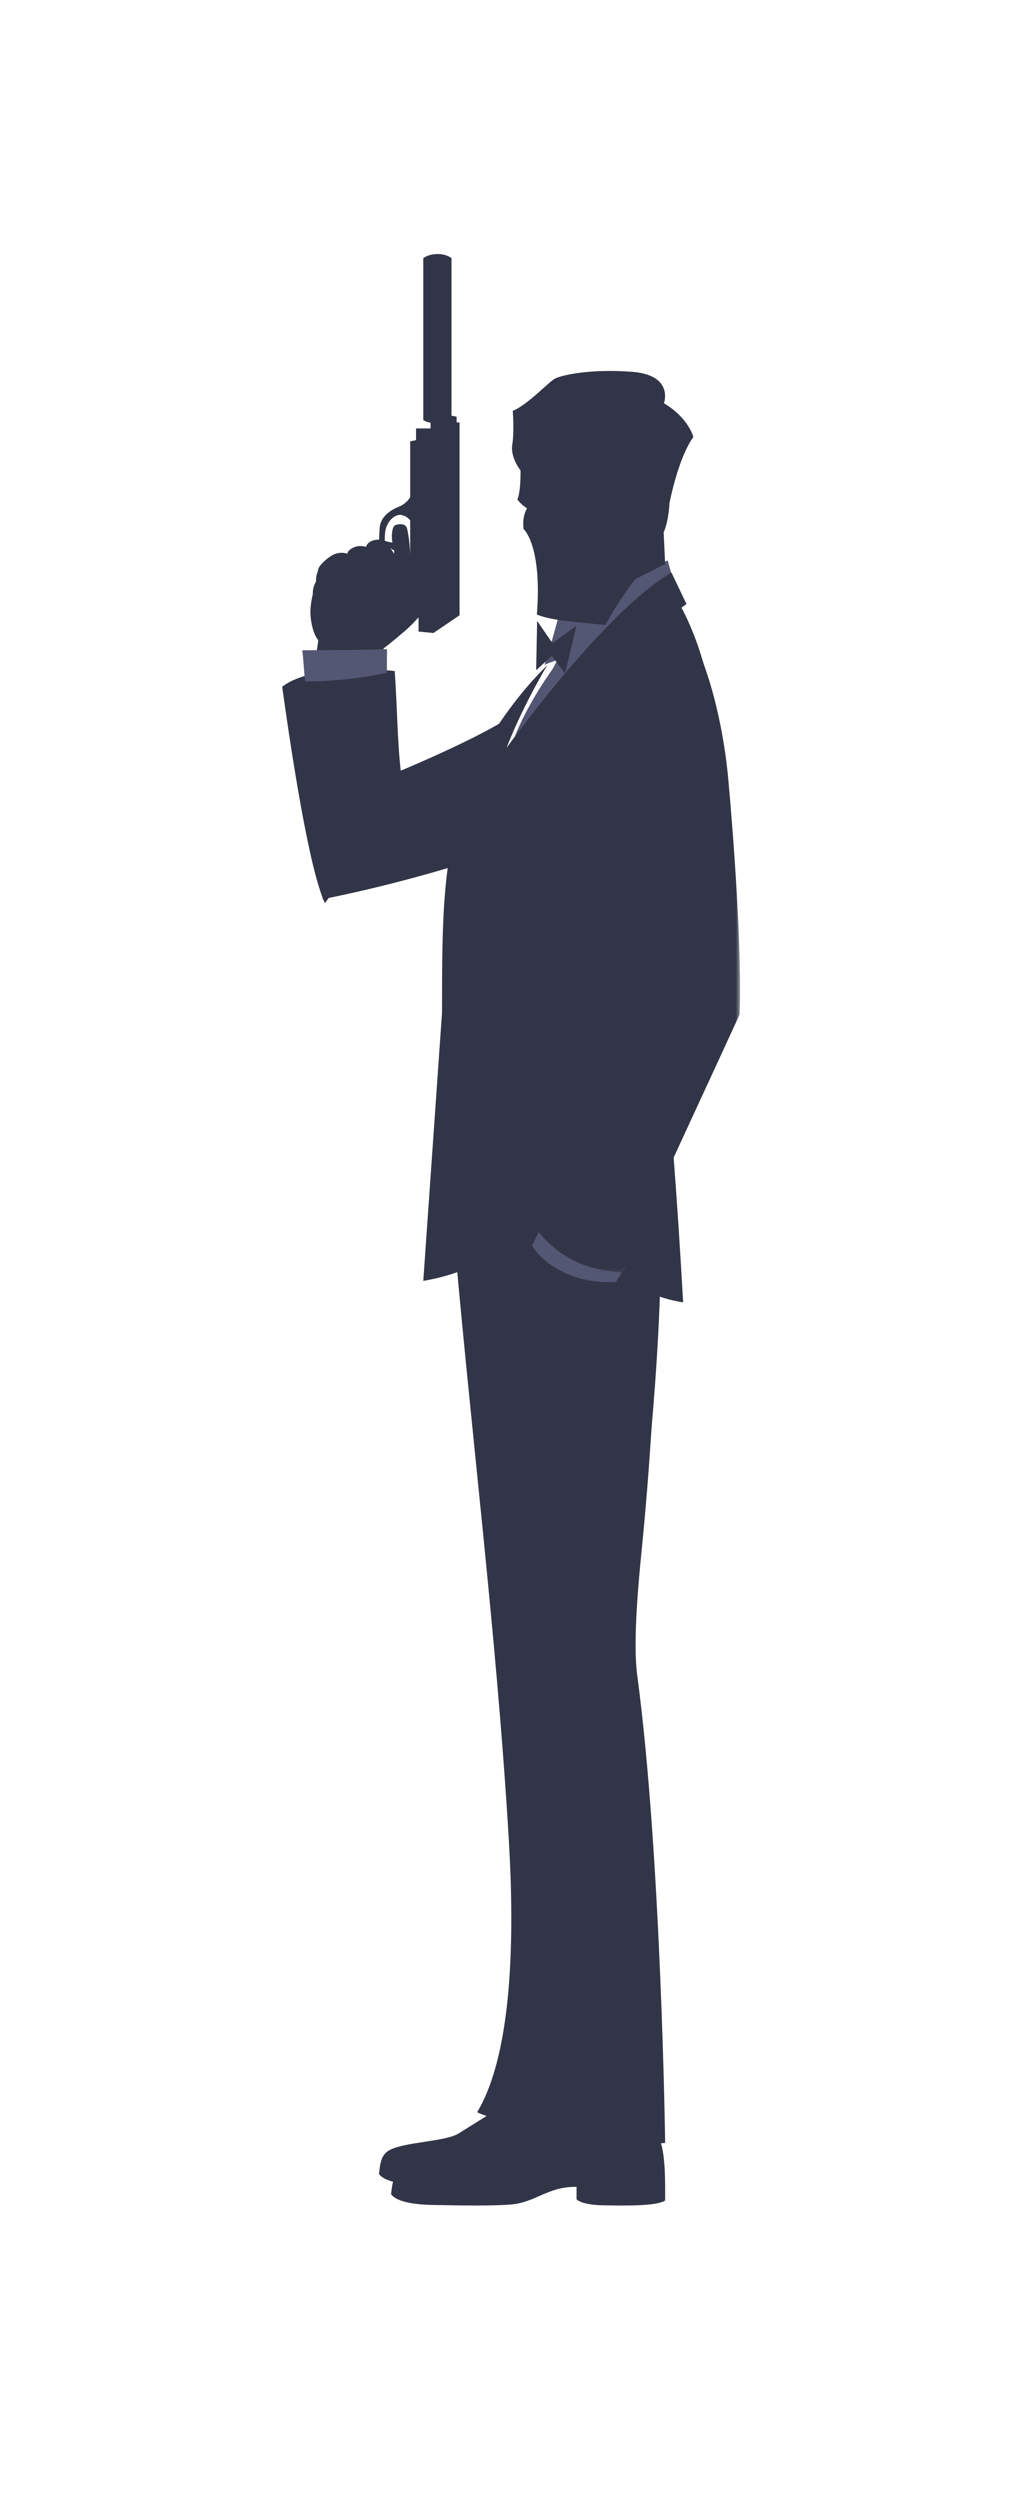 <?xml version="1.0" encoding="UTF-8"?>
<svg width="256px" height="620px" viewBox="0 0 256 620" version="1.1" xmlns="http://www.w3.org/2000/svg" xmlns:xlink="http://www.w3.org/1999/xlink">
    <!-- Generator: Sketch 51.2 (57519) - http://www.bohemiancoding.com/sketch -->
    <defs>
        <filter x="-98.7%" y="-23.2%" width="297.4%" height="146.5%" filterUnits="objectBoundingBox" id="filter-1">
            <feOffset dx="0" dy="0" in="SourceAlpha" result="shadowOffsetOuter1"></feOffset>
            <feGaussianBlur stdDeviation="37.5" in="shadowOffsetOuter1" result="shadowBlurOuter1"></feGaussianBlur>
            <feColorMatrix values="0 0 0 0 0.325   0 0 0 0 0.341   0 0 0 0 0.455  0 0 0 0.28 0" type="matrix" in="shadowBlurOuter1" result="shadowMatrixOuter1"></feColorMatrix>
            <feMerge>
                <feMergeNode in="shadowMatrixOuter1"></feMergeNode>
                <feMergeNode in="SourceGraphic"></feMergeNode>
            </feMerge>
        </filter>
        <polygon id="path-2" points="0.344 0.106 51.573 0.106 51.573 158.604 0.344 158.604"></polygon>
    </defs>
    <g id="Page-1" stroke="none" stroke-width="1" fill="none" fill-rule="evenodd">
        <g id="WELCOME" transform="translate(-413, -159)">
            <g id="WELCOME/PROMPT" transform="translate(413, 159)">
                <g id="BOND" filter="url(#filter-1)" transform="translate(70, 63)">
                    <path d="M42,236.111 C46.339,288.5 53.142,341.118 56.232,393.58 C57.671,418.015 57.058,446.366 48.363,460.852 C48.363,460.852 58.862,466.723 91.228,464.496 C91.228,464.496 91.843,394.192 86.727,350.609 C86.207,346.181 86.169,338.457 88.452,320.538 C90.735,302.619 95.188,262.635 93.703,227 L42,236.111 Z" id="Fill-1" fill="#323547"></path>
                    <path d="M10,160 C10,160 38.68,154.722 67,143.326 C52.489,132.288 52.228,128.843 58.953,113 C54.229,117.163 38.914,124.267 25.646,129.706 C12.379,135.144 12.139,147.942 10,160" id="Fill-3" fill="#323547"></path>
                    <path d="M53.359,460.15 C53.359,460.15 47.737,463.617 43.854,466.081 C40.543,468.181 30.513,468.177 26.632,470.252 C24.357,471.469 24.319,473.907 24,476.184 C26.068,478.982 34.09,478.852 36.152,478.893 C41.329,478.994 49.334,479.114 53.768,478.748 C59.859,478.244 62.966,474.216 70.019,474.374 L70.019,477.44 C70.019,477.44 70.99,478.848 76.714,478.948 C82.437,479.049 90.052,479.149 91.994,477.742 C91.994,473.832 92.216,464.039 90.001,461.659 C87.803,459.297 53.359,460.15 53.359,460.15" id="Fill-5" fill="#323547"></path>
                    <path d="M8.353,100 C8.353,100 17.047,99.872 24.763,99.733 C24.907,99.084 24.947,98.254 25.197,97.786 C25.734,97.395 28.108,95.492 30.284,93.625 C32.459,91.758 33.987,89.912 33.987,89.912 C33.915,87.635 34.2,84.406 33.665,82.028 C33.423,80.948 32.761,80.126 32.257,79.505 C31.625,74.936 31.835,71.815 30.995,68.148 C30.703,66.875 29.262,66.84 28.167,67.19 C27.072,67.54 27.154,70.363 27.285,71.237 C27.416,72.112 27.913,72.534 27.913,72.534 L27.732,74.348 C27.732,74.348 26.154,71.262 24.567,70.925 C22.978,70.588 21.097,71.353 20.821,72.617 C20.821,72.617 19.46,72.223 18.315,72.562 C17.169,72.901 16.213,73.598 16.161,74.328 C16.161,74.328 14.987,73.814 13.325,74.308 C11.663,74.802 9.1,77.222 8.941,78.194 C8.783,79.165 8.336,79.494 8.393,81.2 C8.393,81.2 7.488,82.648 7.607,84.315 C7.607,84.315 7.141,85.962 7.014,88.264 C6.887,90.566 7.624,94.321 8.969,95.771 L8.353,100 Z" id="Fill-7" fill="#323547"></path>
                    <path d="M97,80.86 C96.54,79.24 96.08,77.62 95.62,76 C87.146,79.214 78.643,84.717 69.573,85.85 C69.573,85.85 67.371,94.938 65.086,101.871 C66.546,101.232 67.471,100.989 68.22,100.732 C67.691,101.773 67.582,102.057 66.991,103.043 C66.932,103.124 57.227,116.486 56,126 L97,80.86 Z" id="Fill-9" fill="#535774"></path>
                    <path d="M59.118,53.654 C59.118,53.654 59.266,58.573 58.344,60.906 C59.118,61.861 59.811,62.47 60.718,63.069 C60.429,63.682 59.48,65.377 59.895,68.228 C59.895,68.228 64.511,72.18 63.177,89.415 C66.36,90.699 69.988,91.023 80.182,92 C80.182,92 86.932,79.345 92.605,75.804 C92.539,73.912 92.812,72.481 92.012,69.81 C92.012,69.81 93.337,70.836 94.492,69.216 C95.063,68.415 95.907,65.301 96.075,61.763 C96.075,61.763 98.214,50.541 102,45.396 C102,45.396 100.88,40.717 94.709,37.015 C94.709,37.015 97.263,30.002 86.737,29.209 C76.211,28.416 69.2,30.081 67.655,30.905 C66.109,31.728 60.792,37.488 57.191,38.888 C57.191,38.888 57.601,44.126 57.066,47.338 C56.67,49.71 58.153,52.432 59.118,53.654" id="Fill-11" fill="#323547"></path>
                    <path d="M94.564,67.737 L95,76.895 L78.963,85 L77,73.632 C77,73.632 89,64.369 94.564,67.737" id="Fill-13" fill="#323547"></path>
                    <polygon id="Fill-15" fill="#323547" points="67.038 96.494 63.24 91 63 103.239 66.894 99.648 70.163 104 73 92.197"></polygon>
                    <path d="M96.567,79 L100.287,86.796 L99.047,87.719 C99.047,87.719 108.038,103.516 106.901,122.288 C105.764,141.06 95.02,177.727 93.161,185.105 C93.987,194.121 96.363,205.287 99.462,260 C81.969,257.336 77.65,243.251 66.665,243.275 C56.415,243.297 51.563,251.907 35,254.673 C36.549,232.508 38.099,210.343 39.648,188.178 C39.648,163.793 39.746,149.917 45.932,131.109 C47.797,125.436 55.542,111.927 65.772,101.977 C65.772,101.977 59.985,111.414 55.645,122.493 C55.645,122.493 80.033,88.54 96.567,79" id="Fill-17" fill="#323547"></path>
                    <path d="M42,236.264 C47.385,289.534 55.175,343.036 59.345,396.379 C61.287,421.225 61.317,450.053 53.169,464.782 C53.169,464.782 63.525,470.752 95,468.487 C95,468.487 94.043,397.002 88.096,352.686 C87.492,348.183 87.284,340.33 89.111,322.11 C90.939,303.891 94.391,263.234 92.157,227 L42,236.264 Z" id="Fill-19" fill="#323547"></path>
                    <path d="M56.359,465.15 C56.359,465.15 50.737,468.617 46.854,471.081 C43.543,473.181 33.513,473.177 29.632,475.252 C27.357,476.469 27.319,478.907 27,481.184 C29.068,483.982 37.09,483.852 39.152,483.893 C44.329,483.994 52.334,484.114 56.768,483.748 C62.859,483.243 65.967,479.216 73.019,479.374 L73.019,482.44 C73.019,482.44 73.99,483.848 79.714,483.948 C85.437,484.049 93.052,484.149 94.994,482.741 C94.994,478.832 95.216,469.04 93.001,466.659 C90.803,464.297 56.359,465.15 56.359,465.15" id="Fill-21" fill="#323547"></path>
                    <path d="M27.915,103.425 C27.915,103.425 8.018,101.1 0,107.323 C2.152,122.831 6.582,152.339 10.591,161 C17.346,152.045 23.245,141.115 30,132.161 C28.553,124.045 28.711,114.996 27.915,103.425" id="Fill-23" fill="#323547"></path>
                    <path d="M25.972,103.823 C25.981,101.882 25.991,99.941 26,98 C21.538,98.163 15.761,98.218 5,98.279 C5.297,100.883 5.389,103.386 5.685,105.99 C10.354,106.089 19.265,105.44 25.972,103.823" id="Fill-25" fill="#535774"></path>
                    <path d="M64.421,241 C63.614,242.637 62.807,244.275 62,245.912 C63.403,248.681 70.263,255.581 82.789,254.961 C83.526,253.72 84.263,252.48 85,251.238 L64.421,241 Z" id="Fill-27" fill="#535774"></path>
                    <g id="Group-31" transform="translate(62, 94)">
                        <mask id="mask-3" fill="white">
                            <use xlink:href="#path-2"></use>
                        </mask>
                        <g id="Clip-30"></g>
                        <path d="M40.014,1.53 C44.838,11.625 47.665,25.279 48.663,36.251 C50.07,51.726 52.025,78.764 51.48,94.572 C41.72,115.916 31.548,137.466 22.2,158.604 C13.54,157.986 6.167,155.041 0.344,146.868 L26.118,89.837 C26.118,89.837 19.52,52.983 17.252,38.159 C14.984,23.335 36.045,-6.777 40.014,1.53" id="Fill-29" fill="#323547" mask="url(#mask-3)"></path>
                    </g>
                    <path d="M30.902,71.557 C30.902,71.557 28.671,72.211 25,71 C25,71 26.098,73.256 30.812,75 C30.959,74.031 31.101,73.239 30.902,71.557" id="Fill-32" fill="#323547"></path>
                    <path d="M33.204,46.154 L31.75,46.461 L31.75,74.224 C31.75,74.224 31.751,76.273 31.025,77.144 C30.298,78.015 26.975,80.576 22.304,82.42 C17.633,84.264 15.246,84.367 14,84.008 L14,97.121 C17.065,99.294 21.095,96.948 23.824,95.36 L33.827,89.54 L33.827,93.639 L37.512,93.997 L44,89.592 L44,41.799 L43.273,41.748 L43.273,40.365 C43.273,40.365 40.62,39.544 37.512,40.365 L37.512,41.594 L36.811,41.62 L36.811,43.259 L33.203,43.259 L33.204,46.154 Z" id="Fill-34" fill="#323547"></path>
                    <path d="M42,1.016 C40.004,-0.441 36.754,-0.233 35,1.016 L35,41.188 C36.416,42.15 39.932,42.385 42,41.188 L42,1.016 Z" id="Fill-36" fill="#323547"></path>
                    <path d="M31.935,60 C31.935,60 31.043,61.828 29.052,62.619 C27.06,63.409 24.388,64.991 24.178,67.955 C23.87,72.306 24.011,76.654 24.23,81 L26.169,80.259 C26.169,80.259 25.069,71.661 25.593,68.696 C26.117,65.732 28.371,64.546 29.419,64.694 C30.467,64.842 31.935,65.583 32.406,67.511 C32.878,69.438 33.664,60.148 31.935,60" id="Fill-38" fill="#323547"></path>
                </g>
            </g>
        </g>
    </g>
</svg>
